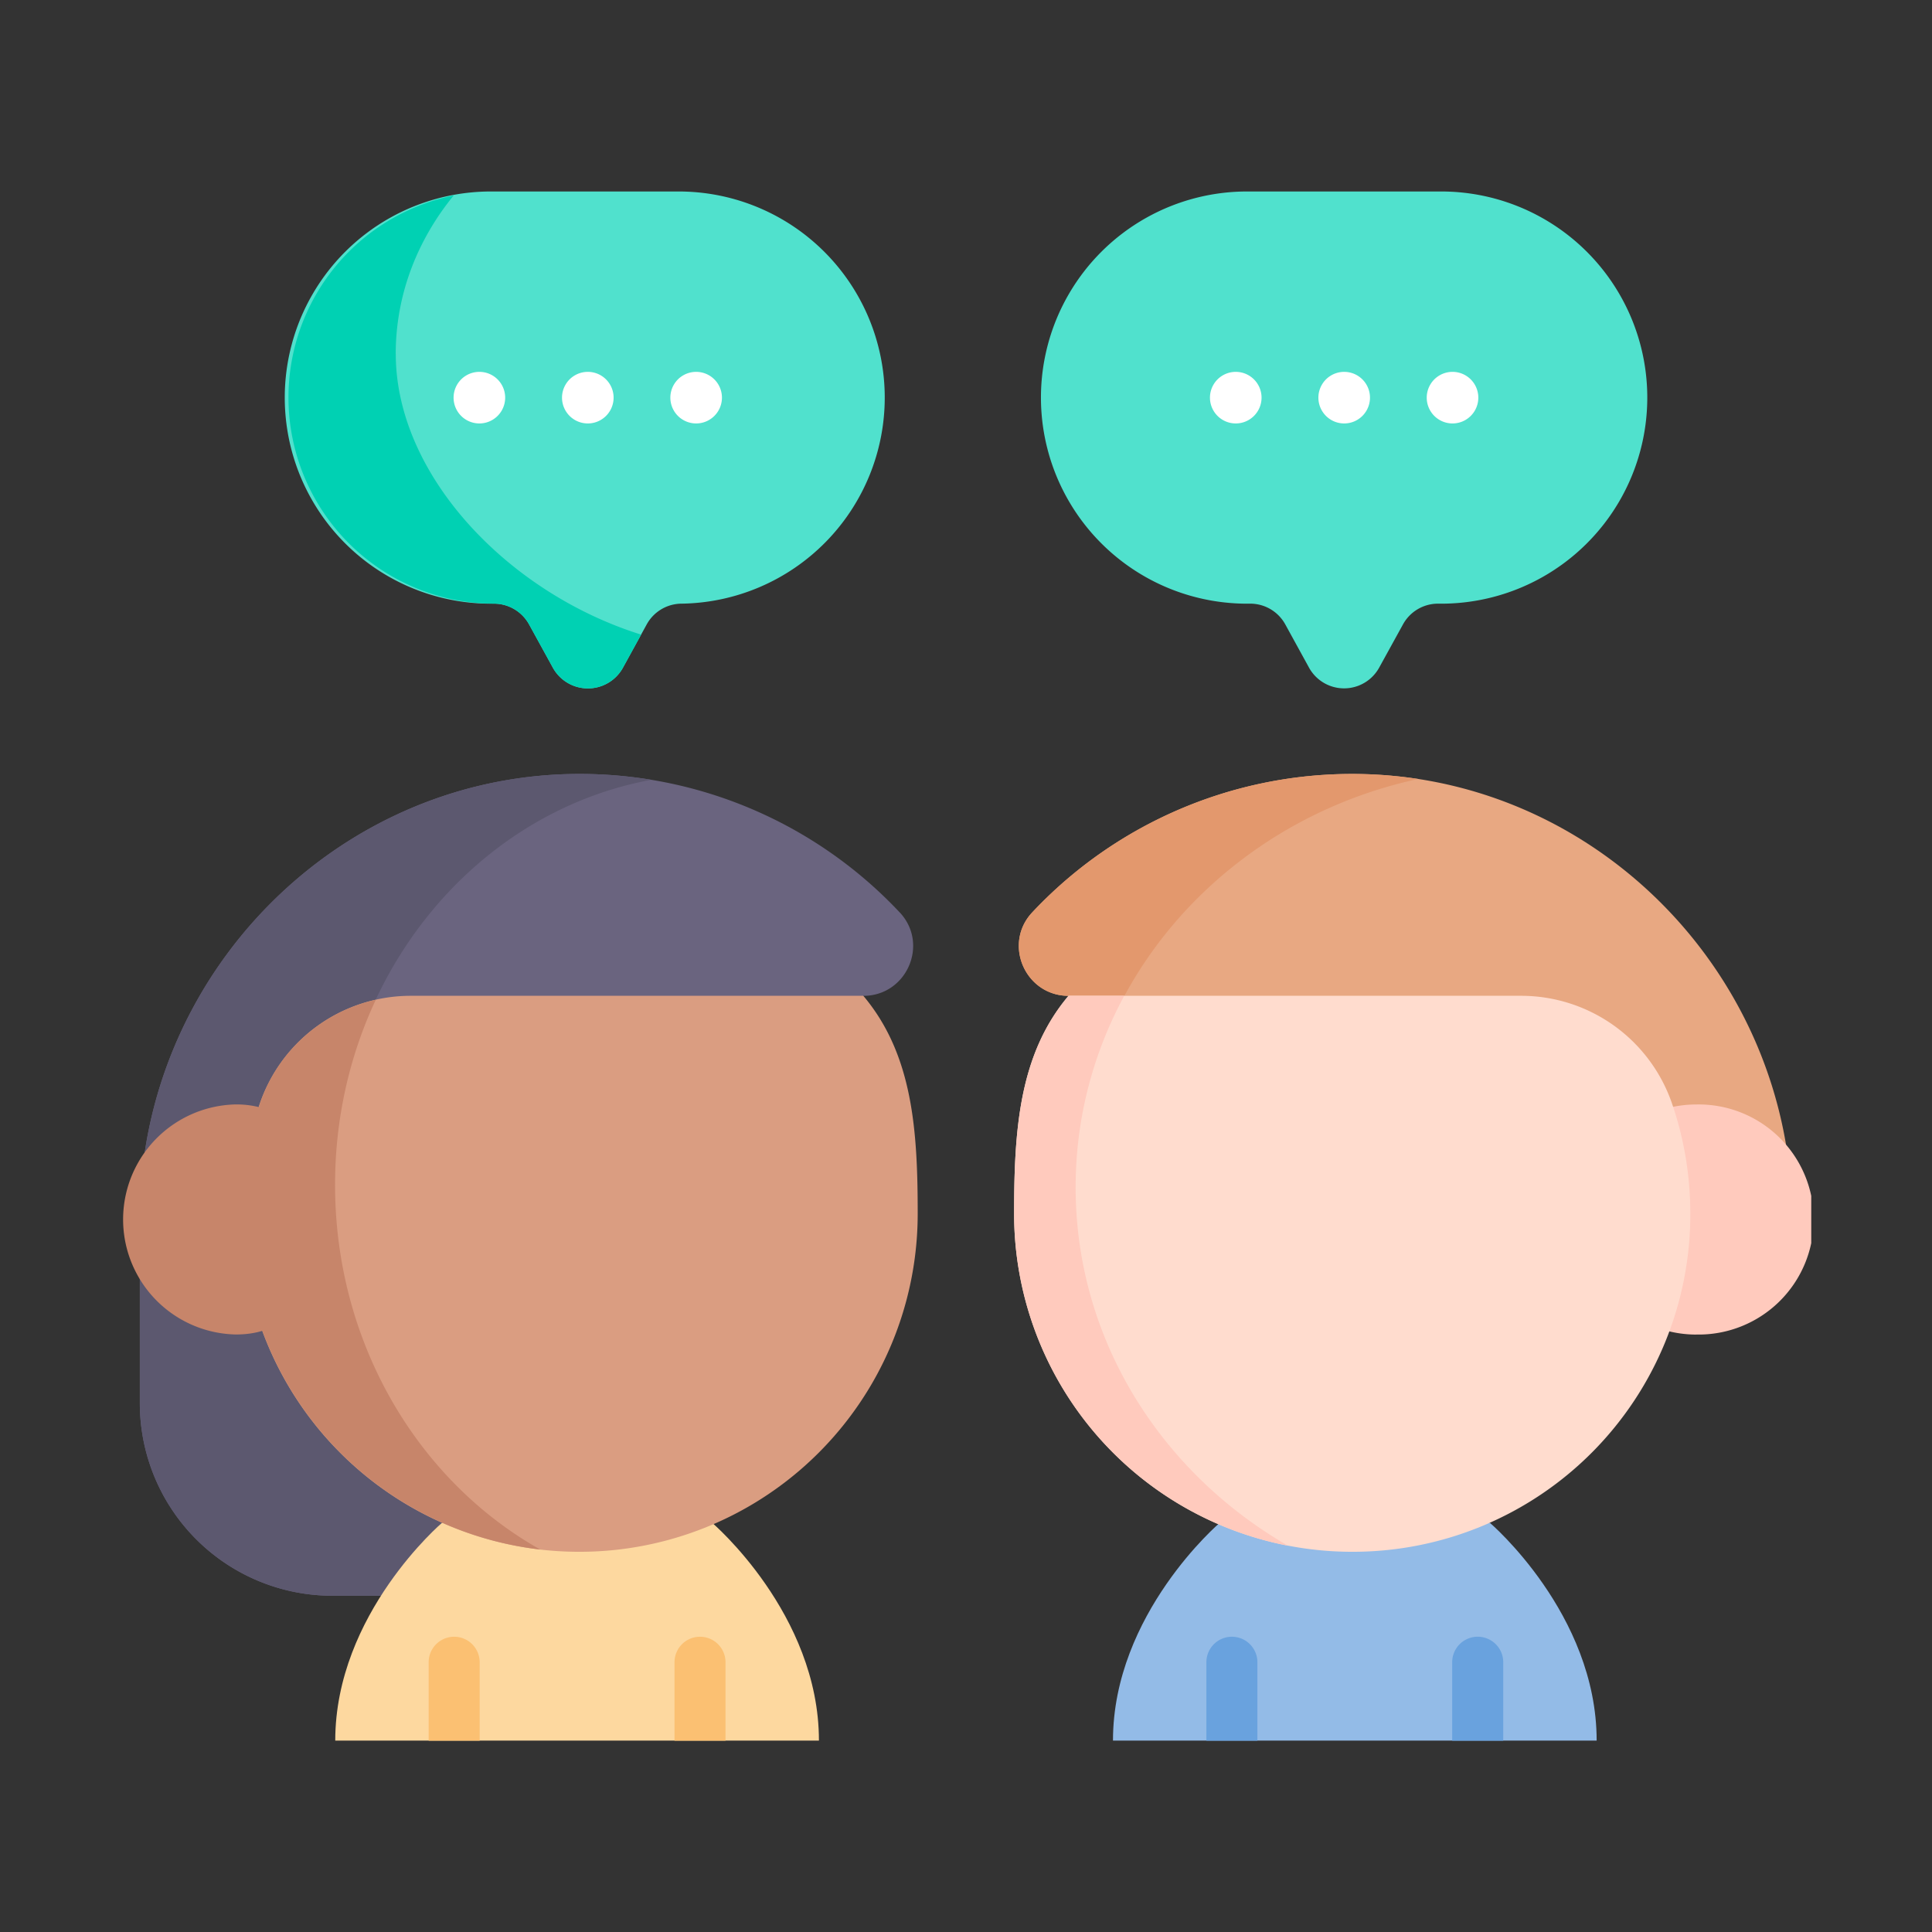 <svg width="40" height="40" fill="none" xmlns="http://www.w3.org/2000/svg"><rect width="100%" height="100%" fill="#333333" stroke="none"/><g clip-path="url(#a)"><g clip-path="url(#b)"><path d="M14.116 3.965h-3.888a4.267 4.267 0 1 0 0 8.533c.302 0 .58.165.726.43l.492.895a.828.828 0 0 0 1.452 0l.492-.896a.828.828 0 0 1 .726-.429 4.267 4.267 0 0 0 0-8.533ZM25.884 3.965h3.889a4.267 4.267 0 1 1 0 8.533.828.828 0 0 0-.726.43l-.493.895a.829.829 0 0 1-1.452 0l-.492-.896a.828.828 0 0 0-.726-.429 4.267 4.267 0 1 1 0-8.533Z" fill="#50E1CD"/><path d="M23.043 36.037c0-2.626 2.212-4.51 2.212-4.51h5.59s2.212 1.884 2.212 4.51H23.043Z" fill="#93BBE7"/><path d="M22.126 20.618c-.899.001-1.37-1.075-.753-1.73a9.081 9.081 0 0 1 6.537-2.864c5.057-.05 9.195 4.143 9.195 9.2l-14.979-4.606Z" fill="#E8A882"/><path d="M18.626 18.889a9.081 9.081 0 0 0-6.536-2.865c-5.057-.05-9.195 4.143-9.195 9.2v3.828a3.987 3.987 0 0 0 3.986 3.986h2.272v-1.51l8.72-10.91c.9.001 1.37-1.075.753-1.73Z" fill="#6A647F"/><path d="M6.936 24.53c0-4.209 2.831-7.703 6.55-8.385a9.11 9.11 0 0 0-1.396-.121c-5.057-.05-9.195 4.143-9.195 9.2v3.828a3.987 3.987 0 0 0 3.986 3.986h2.272v-1.51l.475-.594c-1.65-1.56-2.692-3.85-2.692-6.403Z" fill="#5C586F"/><path d="M16.955 36.037c0-2.626-2.212-4.51-2.212-4.51h-5.59s-2.212 1.884-2.212 4.51h10.014Z" fill="#FDD89F"/><path d="M19 25.128a7 7 0 0 1-7.053 7 6.986 6.986 0 0 1-6.947-7c0-.811.138-1.59.391-2.313a3.303 3.303 0 0 1 3.123-2.198h9.36C18.9 21.835 19 23.41 19 25.127Z" fill="#DA9D81"/><path d="M8.875 36.04v-1.625a.528.528 0 1 1 1.056 0v1.624H8.875ZM13.965 36.04v-1.625a.528.528 0 0 1 1.056 0v1.624h-1.056Z" fill="#FBC072"/><path d="M35.12 27.63a2.382 2.382 0 1 0 0-4.763 2.382 2.382 0 0 0 0 4.764Z" fill="#FFCABD"/><path d="M29.363 16.128a9.081 9.081 0 0 0-7.99 2.76c-.616.655-.146 1.731.753 1.73l.996.307c1.174-2.4 3.467-4.2 6.24-4.797Z" fill="#E3986D"/><path d="M20.996 25.128a7 7 0 0 0 7.053 7 6.986 6.986 0 0 0 6.947-7c0-.811-.137-1.59-.39-2.313a3.303 3.303 0 0 0-3.124-2.198h-9.36c-1.027 1.218-1.126 2.792-1.126 4.51Z" fill="#FFDCCE"/><path d="M30.066 36.04v-1.625a.528.528 0 1 1 1.057 0v1.624h-1.057ZM24.977 36.04v-1.625a.528.528 0 1 1 1.056 0v1.624h-1.056Z" fill="#69A2DE"/><path d="M12.17 8.767a.534.534 0 1 0 0-1.068.534.534 0 0 0 0 1.068ZM9.925 8.767a.534.534 0 1 0 0-1.068.534.534 0 0 0 0 1.068ZM14.413 8.767a.534.534 0 1 0 0-1.068.534.534 0 0 0 0 1.068ZM27.83 8.767a.534.534 0 1 0 0-1.068.534.534 0 0 0 0 1.068ZM30.073 8.767a.534.534 0 1 0 0-1.068.534.534 0 0 0 0 1.068ZM25.585 8.767a.534.534 0 1 0 0-1.068.534.534 0 0 0 0 1.068Z" fill="#fff"/><path d="M6.937 24.53c0-1.379.304-2.68.843-3.83a3.292 3.292 0 0 0-2.387 2.114l-.035.107a1.939 1.939 0 0 0-.476-.055 2.382 2.382 0 0 0 0 4.763c.206 0 .39-.026.55-.076a6.997 6.997 0 0 0 5.753 4.528c-2.524-1.418-4.248-4.268-4.248-7.552Z" fill="#C7856A"/><path d="M22.27 24.581c0-1.428.363-2.776 1.006-3.964h-1.153c-1.028 1.218-1.127 2.792-1.127 4.51a7.002 7.002 0 0 0 5.67 6.875c-2.634-1.519-4.396-4.274-4.396-7.42Z" fill="#FFCABD"/><path d="M8.193 7.328c0-1.224.445-2.356 1.2-3.281a4.268 4.268 0 0 0 .835 8.451c.302 0 .58.165.726.43l.492.895a.828.828 0 0 0 1.452 0l.376-.684c-2.76-.863-5.08-3.305-5.08-5.811Z" fill="#00D1B3"/></g></g><defs><clipPath id="a"><path fill="#fff" transform="translate(2 2)" d="M0 0h36v36H0z"/></clipPath><clipPath id="b"><path fill="#fff" transform="translate(2.5 2.5)" d="M0 0h35v35H0z"/></clipPath></defs></svg>
